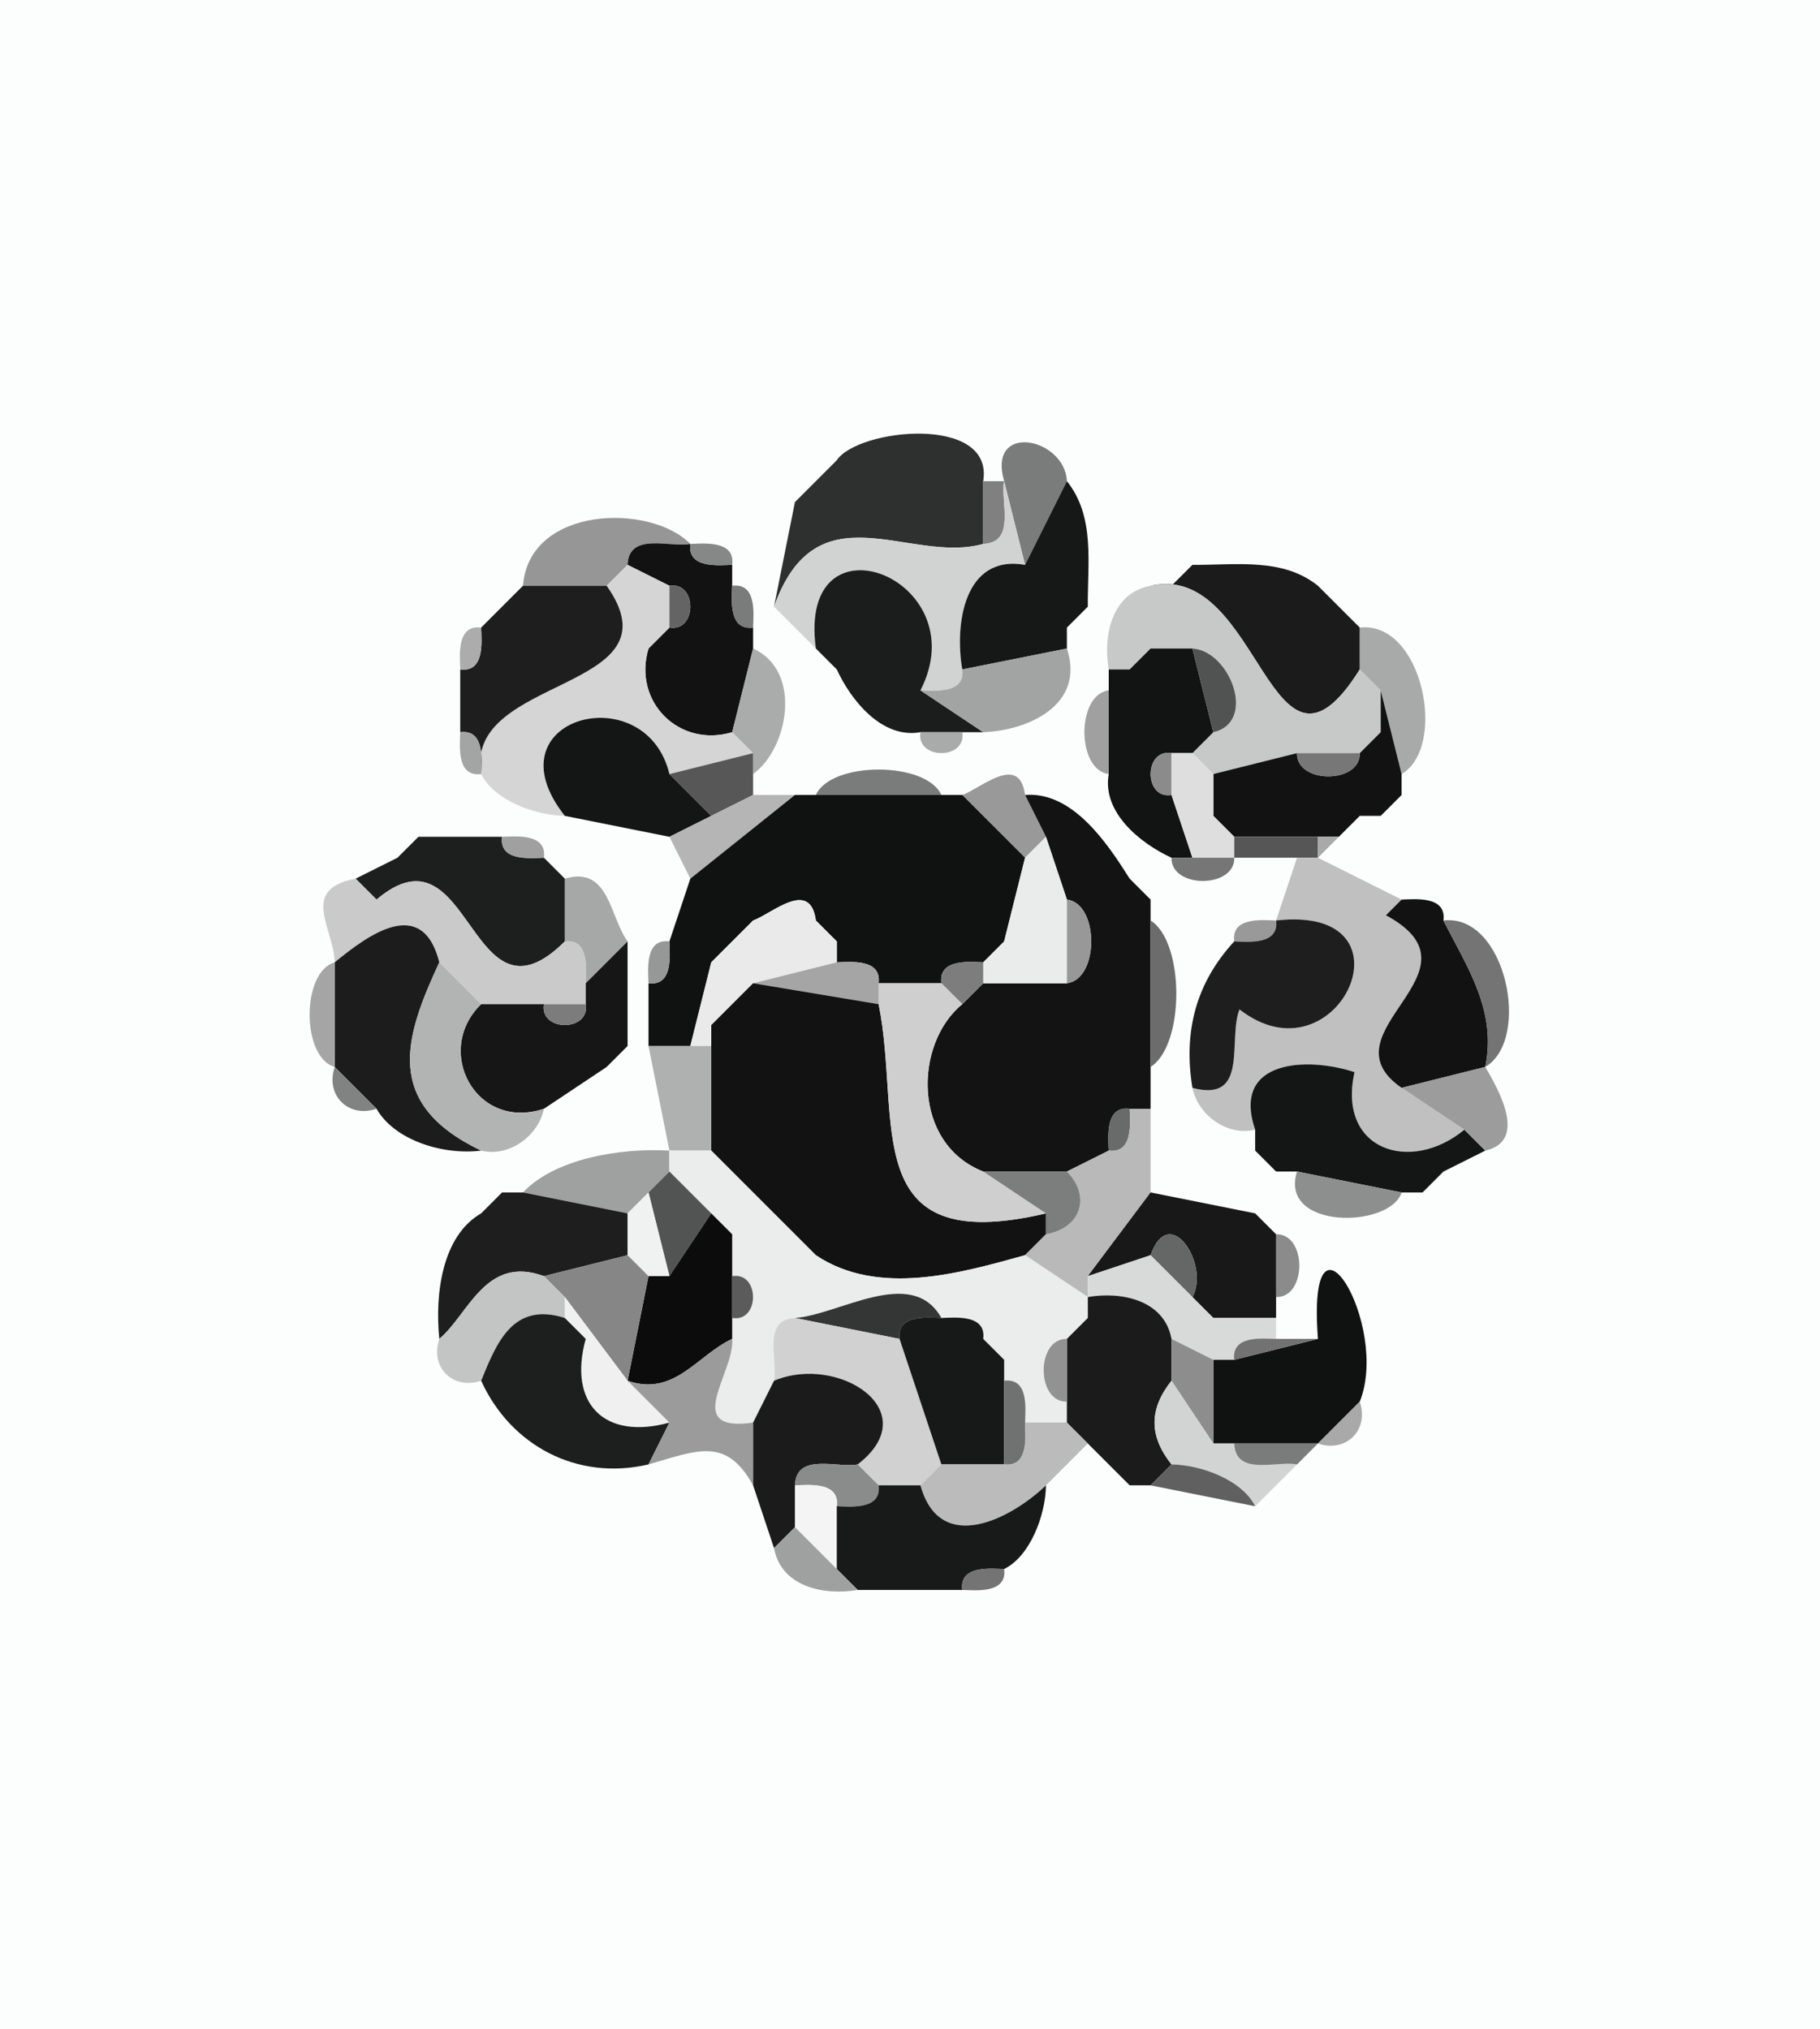 <?xml version="1.0" standalone="yes"?>
<svg width="87" height="97">
<path style="fill:#fcfdfd" d="M87 0 L87 97 L0 97 L0 0 L87 0 z"/>
<path style="fill:#2e2f2f" d="M47 23 L47 26 C43.47 26.99 39.05 23.24 37 29 L38 24 L39 23 L40 22 C41.01 20.48 47.52 19.8 47 23 z"/>
<path style="fill:#7a7b7b" d="M51 23 L49 27 L48 23 C47.18 20.16 50.9 20.91 51 23 z"/>
<path style="fill:#8d8d8d" d="M40 22 L39 23 L40 22 z"/>
<path style="fill:#939393" d="M39 23 L38 24 L39 23 z"/>
<path style="fill:#808080" d="M48 23 C47.81 23.95 48.59 25.94 47 26 L47 23 L48 23 z"/>
<path style="fill:#d1d2d2" d="M49 27 C46.06 26.49 45.63 29.89 46 32 C46.15 33.18 44.66 33.02 44 33 C46.75 27.64 38.09 24.28 39 31 L37 29 C39.05 23.24 43.47 26.99 47 26 C48.59 25.94 47.81 23.95 48 23 L49 27 z"/>
<path style="fill:#161717" d="M51 23 C52.36 24.7 51.98 26.91 52 29 L51 30 L51 31 L46 32 C45.63 29.89 46.06 26.49 49 27 L51 23 z"/>
<path style="fill:#969696" d="M33 26 C32.05 26.19 30.06 25.41 30 27 L29 28 L25 28 C25.29 24.18 31.08 24.04 33 26 z"/>
<path style="fill:#121212" d="M33 26 C32.85 27.18 34.34 27.02 35 27 L35 28 C34.98 28.66 34.82 30.15 36 30 L36 31 L35 35 C32.46 35.76 30.24 33.54 31 31 L32 30 C33.33 30.22 33.33 27.78 32 28 L30 27 C30.06 25.41 32.05 26.19 33 26 z"/>
<path style="fill:#868787" d="M35 27 C34.34 27.02 32.85 27.18 33 26 C33.66 25.98 35.15 25.82 35 27 z"/>
<path style="fill:#d5d5d5" d="M30 27 L32 28 L32 30 L31 31 C30.24 33.54 32.46 35.76 35 35 L36 36 L32 37 C30.87 32.29 23.28 34.29 27 39 C25.56 38.98 23.61 38.24 23 37 C22.16 32.26 32.61 33.1 29 28 L30 27 z"/>
<path style="fill:#1b1c1c" d="M44 33 L47 35 L46 35 L44 35 C42.15 35.33 40.67 33.46 40 32 L39 31 C38.09 24.28 46.75 27.64 44 33 z"/>
<path style="fill:#aaaaaa" d="M57 27 L56 28 L57 27 z"/>
<path style="fill:#1b1b1b" d="M63 28 L64 29 L65 30 L65 32 C60.72 38.82 60.29 26.81 55 28 L56 28 L57 27 C59.09 27.02 61.3 26.64 63 28 z"/>
<path style="fill:#1e1e1e" d="M25 28 L29 28 C32.61 33.1 22.16 32.26 23 37 C23.02 36.34 23.18 34.85 22 35 L22 32 C23.18 32.15 23.02 30.66 23 30 L25 28 z"/>
<path style="fill:#646464" d="M32 30 L32 28 C33.33 27.78 33.33 30.22 32 30 z"/>
<path style="fill:#7a7b7b" d="M36 30 C34.82 30.15 34.98 28.66 35 28 C36.18 27.85 36.02 29.34 36 30 z"/>
<path style="fill:#c7c8c8" d="M55 28 C60.29 26.81 60.72 38.82 65 32 L66 33 L66 35 L65 36 L62 36 L58 37 L57 36 L58 35 C60.11 34.52 58.79 31.1 57 31 L55 31 L54 32 L53 32 C52.72 30.4 53.14 28.34 55 28 z"/>
<path style="fill:#8a8a8a" d="M64 29 L63 28 L64 29 z"/>
<path style="fill:#6b6b6b" d="M52 29 L51 30 L52 29 z"/>
<path style="fill:#9c9c9c" d="M65 30 L64 29 L65 30 z"/>
<path style="fill:#acacac" d="M23 30 C23.02 30.66 23.18 32.15 22 32 C21.98 31.34 21.82 29.85 23 30 z"/>
<path style="fill:#727272" d="M32 30 L31 31 L32 30 z"/>
<path style="fill:#a8a9a9" d="M67 37 L66 33 L65 32 L65 30 C67.98 29.65 69.22 35.69 67 37 z"/>
<path style="fill:#aaabab" d="M36 37 L36 36 L35 35 L36 31 C38.38 32.08 37.68 35.78 36 37 z"/>
<path style="fill:#9a9a9a" d="M40 32 L39 31 L40 32 z"/>
<path style="fill:#a2a3a3" d="M51 31 C51.89 33.69 49.16 34.92 47 35 L44 33 C44.66 33.02 46.15 33.18 46 32 L51 31 z"/>
<path style="fill:#676767" d="M55 31 L54 32 L55 31 z"/>
<path style="fill:#121313" d="M57 31 L58 35 L57 36 L56 36 C54.67 35.78 54.67 38.22 56 38 L57 41 L56 41 C54.54 40.33 52.67 38.85 53 37 L53 33 L53 32 L54 32 L55 31 L57 31 z"/>
<path style="fill:#515252" d="M58 35 L57 31 C58.79 31.1 60.11 34.52 58 35 z"/>
<path style="fill:#a0a0a0" d="M53 33 L53 37 C51.45 36.81 51.45 33.19 53 33 z"/>
<path style="fill:#121212" d="M67 37 L67 38 L66 39 L65 39 L64 40 L63 40 L59 40 L58 39 L58 37 L62 36 C61.96 37.48 65.04 37.48 65 36 L66 35 L66 33 L67 37 z"/>
<path style="fill:#141515" d="M32 37 L34 39 L32 40 L27 39 C23.28 34.29 30.87 32.29 32 37 z"/>
<path style="fill:#a3a4a4" d="M23 37 C21.82 37.15 21.98 35.66 22 35 C23.18 34.85 23.02 36.34 23 37 z"/>
<path style="fill:#a9aaaa" d="M46 35 C46.22 36.33 43.78 36.33 44 35 L46 35 z"/>
<path style="fill:#717171" d="M66 35 L65 36 L66 35 z"/>
<path style="fill:#575757" d="M36 36 L36 37 L36 38 L34 39 L32 37 L36 36 z"/>
<path style="fill:#8b8b8b" d="M56 36 L56 38 C54.67 38.22 54.67 35.78 56 36 z"/>
<path style="fill:#dedede" d="M57 36 L58 37 L58 39 L59 40 L59 41 L57 41 L56 38 L56 36 L57 36 z"/>
<path style="fill:#777777" d="M65 36 C65.04 37.48 61.96 37.48 62 36 L65 36 z"/>
<path style="fill:#7a7b7b" d="M45 38 L39 38 C39.73 36.38 44.27 36.38 45 38 z"/>
<path style="fill:#999999" d="M49 38 L50 40 L49 41 L46 38 C46.9 37.68 48.73 35.98 49 38 z"/>
<path style="fill:#b5b5b5" d="M36 38 L38 38 L33 42 L32 40 L34 39 L36 38 z"/>
<path style="fill:#101111" d="M39 38 L45 38 L46 38 L49 41 L48 45 L47 46 C46.34 45.98 44.85 45.82 45 47 L42 47 C42.15 45.82 40.66 45.98 40 46 L40 45 L39 44 C38.73 41.98 36.9 43.68 36 44 L35 45 L34 46 L33 50 L31 50 L31 47 C32.18 47.15 32.02 45.66 32 45 L33 42 L38 38 L39 38 z"/>
<path style="fill:#131313" d="M54 42 L55 43 L55 44 L55 51 L55 53 L54 53 C52.82 52.85 52.98 54.34 53 55 L51 56 L47 56 C43.59 54.66 43.69 49.88 46 48 L47 47 L51 47 C52.55 46.81 52.55 43.19 51 43 L50 40 L49 38 C51.28 37.82 52.94 40.32 54 42 z"/>
<path style="fill:#a9a9a9" d="M67 38 L66 39 L67 38 z"/>
<path style="fill:#818181" d="M32 40 L27 39 L32 40 z"/>
<path style="fill:#696969" d="M59 40 L58 39 L59 40 z"/>
<path style="fill:#787878" d="M65 39 L64 40 L65 39 z"/>
<path style="fill:#979797" d="M20 40 L19 41 L20 40 z"/>
<path style="fill:#1d1e1e" d="M24 40 C23.85 41.18 25.34 41.02 26 41 L27 42 L27 45 C22.42 49.56 22.56 39.14 18 43 L17 42 L19 41 L20 40 L24 40 z"/>
<path style="fill:#a0a0a0" d="M26 41 C25.34 41.02 23.85 41.18 24 40 C24.66 39.98 26.15 39.82 26 41 z"/>
<path style="fill:#eaebeb" d="M50 40 L51 43 L51 47 L47 47 L47 46 L48 45 L49 41 L50 40 z"/>
<path style="fill:#565656" d="M63 40 L63 41 L62 41 L59 41 L59 40 L63 40 z"/>
<path style="fill:#a9a9a9" d="M64 40 L63 41 L63 40 L64 40 z"/>
<path style="fill:#a1a1a1" d="M27 42 L26 41 L27 42 z"/>
<path style="fill:#767676" d="M57 41 L59 41 C59.04 42.48 55.96 42.48 56 41 L57 41 z"/>
<path style="fill:#c0c0c0" d="M63 41 L67 43 L66.25 43.75 C71.27 46.46 63.11 49.32 67 52 L70 54 C67.42 56.13 63.91 54.97 64.75 51.25 C62.52 50.51 58.85 50.63 60 54 C58.66 54.33 57.26 53.29 57 52 C59.73 52.73 58.68 49.69 59.25 48.25 C63.95 51.91 67.93 43.21 61 44 L62 41 L63 41 z"/>
<path style="fill:#cacaca" d="M17 42 L18 43 C22.56 39.14 22.42 49.56 27 45 C28.18 44.85 28.02 46.34 28 47 L28 48 L26 48 L23 48 L21 46 C20.18 42.75 17.55 44.73 16 46 C15.95 44.34 14.3 42.52 17 42 z"/>
<path style="fill:#a6a7a7" d="M30 45 L28 47 C28.02 46.34 28.18 44.85 27 45 L27 42 C29.12 41.37 29.14 43.82 30 45 z"/>
<path style="fill:#878787" d="M55 43 L54 42 L55 43 z"/>
<path style="fill:#eaeaea" d="M39 44 L40 45 L40 46 L36 47 L35 48 L34 49 L34 50 L33 50 L34 46 L35 45 L36 44 C36.9 43.68 38.73 41.98 39 44 z"/>
<path style="fill:#989898" d="M51 47 L51 43 C52.55 43.19 52.55 46.81 51 47 z"/>
<path style="fill:#121212" d="M67 43 C67.66 42.98 69.15 42.82 69 44 C70.12 46.21 71.56 48.3 71 51 L67 52 C63.11 49.32 71.27 46.46 66.25 43.75 L67 43 z"/>
<path style="fill:#1c1c1c" d="M21 46 C19.34 49.58 18.29 52.75 23 55 C21.17 55.23 18.85 54.5 18 53 L16 51 L16 46 C17.55 44.73 20.18 42.75 21 46 z"/>
<path style="fill:#848484" d="M36 44 L35 45 L36 44 z"/>
<path style="fill:#919191" d="M40 45 L39 44 L40 45 z"/>
<path style="fill:#6c6c6c" d="M55 51 L55 44 C56.64 45.03 56.64 49.97 55 51 z"/>
<path style="fill:#999999" d="M61 44 C61.15 45.18 59.66 45.02 59 45 C58.85 43.82 60.34 43.98 61 44 z"/>
<path style="fill:#1e1e1e" d="M57 52 C56.55 49.25 57.21 46.94 59 45 C59.66 45.02 61.15 45.18 61 44 C67.93 43.21 63.95 51.91 59.25 48.25 C58.68 49.69 59.73 52.73 57 52 z"/>
<path style="fill:#747474" d="M71 51 C71.56 48.3 70.12 46.21 69 44 C71.98 43.65 73.22 49.69 71 51 z"/>
<path style="fill:#161616" d="M30 45 L30 50 L29 51 L26 53 C22.74 54.08 20.71 50.22 23 48 L26 48 C25.78 49.33 28.22 49.33 28 48 L28 47 L30 45 z"/>
<path style="fill:#969797" d="M32 45 C32.02 45.66 32.18 47.15 31 47 C30.98 46.34 30.82 44.85 32 45 z"/>
<path style="fill:#8f8f8f" d="M35 45 L34 46 L35 45 z"/>
<path style="fill:#6a6a6a" d="M48 45 L47 46 L48 45 z"/>
<path style="fill:#a5a5a5" d="M16 46 L16 51 C14.4 50.55 14.4 46.45 16 46 z"/>
<path style="fill:#b2b3b3" d="M23 48 C20.71 50.22 22.74 54.08 26 53 C25.74 54.29 24.34 55.33 23 55 C18.29 52.75 19.34 49.58 21 46 L23 48 z"/>
<path style="fill:#a5a5a5" d="M40 46 C40.66 45.98 42.15 45.82 42 47 L42 48 L36 47 L40 46 z"/>
<path style="fill:#7d7d7d" d="M47 46 L47 47 L46 48 L45 47 C44.85 45.82 46.34 45.98 47 46 z"/>
<path style="fill:#828282" d="M36 47 L35 48 L36 47 z"/>
<path style="fill:#121212" d="M42 48 C43.12 53.51 40.91 60.14 50 58 L50 59 L49 60 C45.93 60.85 41.99 62 39 60 L38 59 L35 56 L34 55 L34 50 L34 49 L35 48 L36 47 L42 48 z"/>
<path style="fill:#cfcfcf" d="M45 47 L46 48 C43.69 49.88 43.59 54.66 47 56 L50 58 C40.91 60.14 43.12 53.51 42 48 L42 47 L45 47 z"/>
<path style="fill:#7c7c7c" d="M28 48 C28.22 49.33 25.78 49.33 26 48 L28 48 z"/>
<path style="fill:#8d8d8d" d="M35 48 L34 49 L35 48 z"/>
<path style="fill:#8e8e8e" d="M30 50 L29 51 L30 50 z"/>
<path style="fill:#afb0b0" d="M33 50 L34 50 L34 55 L32 55 L31 50 L33 50 z"/>
<path style="fill:#818282" d="M18 53 C16.65 53.46 15.54 52.35 16 51 L18 53 z"/>
<path style="fill:#141515" d="M70 54 L71 55 L69 56 L68 57 L67 57 L62 56 L61 56 L60 55 L60 54 C58.85 50.63 62.52 50.51 64.75 51.25 C63.91 54.97 67.42 56.13 70 54 z"/>
<path style="fill:#9c9c9c" d="M71 51 C71.62 52.07 73.05 54.54 71 55 L70 54 L67 52 L71 51 z"/>
<path style="fill:#696a6a" d="M54 53 C54.02 53.66 54.18 55.15 53 55 C52.98 54.34 52.82 52.85 54 53 z"/>
<path style="fill:#b9b9b9" d="M55 53 L55 57 L52 61 L52 62 L49 60 L50 59 C51.71 58.69 52.15 57.16 51 56 L53 55 C54.18 55.15 54.02 53.66 54 53 L55 53 z"/>
<path style="fill:#9fa0a0" d="M32 55 L32 56 L31 57 L30 58 L25 57 C26.48 55.42 29.54 54.86 32 55 z"/>
<path style="fill:#ebecec" d="M34 55 L35 56 L38 59 L39 60 C41.99 62 45.93 60.85 49 60 L52 62 L52 63 L51 64 C49.52 63.96 49.52 67.04 51 67 L51 68 L49 68 C49.02 67.34 49.18 65.85 48 66 L48 65 L47 64 C47.15 62.82 45.66 62.98 45 63 C43.59 60.47 40.09 62.86 38 63 C36.41 63.06 37.19 65.05 37 66 L36 68 C32.54 68.49 35.14 65.6 35 64 L35 63 C36.33 63.22 36.33 60.78 35 61 L35 59 L34 58 L32 56 L32 55 L34 55 z"/>
<path style="fill:#868686" d="M35 56 L34 55 L35 56 z"/>
<path style="fill:#888888" d="M61 56 L60 55 L61 56 z"/>
<path style="fill:#525353" d="M32 56 L34 58 L32 61 L31 57 L32 56 z"/>
<path style="fill:#7c7d7d" d="M51 56 C52.15 57.16 51.71 58.69 50 59 L50 58 L47 56 L51 56 z"/>
<path style="fill:#8d8e8e" d="M67 57 C66.44 58.73 61.12 58.79 62 56 L67 57 z"/>
<path style="fill:#878787" d="M69 56 L68 57 L69 56 z"/>
<path style="fill:#979797" d="M24 57 L23 58 L24 57 z"/>
<path style="fill:#1e1e1e" d="M25 57 L30 58 L30 60 L26 61 C23.21 59.97 22.39 62.84 21 64 C20.78 61.84 21.14 59.07 23 58 L24 57 L25 57 z"/>
<path style="fill:#f0f1f1" d="M31 57 L32 61 L31 61 L30 60 L30 58 L31 57 z"/>
<path style="fill:#181818" d="M60 58 L61 59 L61 62 L61 63 L58 63 L57 62 C57.85 60.47 55.91 57.43 55 60 L52 61 L55 57 L60 58 z"/>
<path style="fill:#0c0c0c" d="M34 58 L35 59 L35 61 L35 63 L35 64 C33.33 64.77 32.24 66.78 30 66 L31 61 L32 61 L34 58 z"/>
<path style="fill:#7e7e7e" d="M35 59 L34 58 L35 59 z"/>
<path style="fill:#888888" d="M61 59 L60 58 L61 59 z"/>
<path style="fill:#848484" d="M39 60 L38 59 L39 60 z"/>
<path style="fill:#656666" d="M57 62 L55 60 C55.91 57.43 57.85 60.47 57 62 z"/>
<path style="fill:#8b8b8b" d="M61 62 L61 59 C62.48 58.96 62.48 62.04 61 62 z"/>
<path style="fill:#868686" d="M30 60 L31 61 L30 66 L27 62 L26 61 L30 60 z"/>
<path style="fill:#d8d9d9" d="M55 60 L57 62 L58 63 L61 63 L61 64 C60.34 63.98 58.85 63.82 59 65 L58 65 L56 64 C55.66 62.14 53.6 61.72 52 62 L52 61 L55 60 z"/>
<path style="fill:#101111" d="M65 67 L63 69 L59 69 L58 69 L58 65 L59 65 L63 64 C62.45 56.68 66.47 63.32 65 67 z"/>
<path style="fill:#c3c4c4" d="M26 61 L27 62 L27 63 C24.52 62.21 23.74 64.18 23 66 C21.65 66.46 20.54 65.35 21 64 C22.39 62.84 23.21 59.97 26 61 z"/>
<path style="fill:#5b5b5b" d="M35 63 L35 61 C36.33 60.78 36.33 63.22 35 63 z"/>
<path style="fill:#f0f0f0" d="M30 66 L32 68 C28.9 68.86 27.14 67.1 28 64 L27 63 L27 62 L30 66 z"/>
<path style="fill:#343535" d="M45 63 C44.34 62.98 42.85 62.82 43 64 L38 63 C40.09 62.86 43.59 60.47 45 63 z"/>
<path style="fill:#1b1b1b" d="M56 64 L56 66 C54.92 67.36 54.92 68.64 56 70 L55 71 L54 71 L53 70 L52 69 L51 68 L51 67 L51 64 L52 63 L52 62 C53.6 61.72 55.66 62.14 56 64 z"/>
<path style="fill:#6b6b6b" d="M58 63 L57 62 L58 63 z"/>
<path style="fill:#1d1e1e" d="M27 63 L28 64 C27.14 67.1 28.9 68.86 32 68 L31 70 C27.59 70.8 24.41 69.1 23 66 C23.74 64.18 24.52 62.21 27 63 z"/>
<path style="fill:#757575" d="M28 64 L27 63 L28 64 z"/>
<path style="fill:#d1d1d1" d="M38 63 L43 64 L45 70 L44 71 L42 71 L41 70 C44.31 67.44 40.06 64.71 37 66 C37.19 65.05 36.41 63.06 38 63 z"/>
<path style="fill:#171818" d="M45 63 C45.66 62.98 47.15 62.82 47 64 L48 65 L48 66 L48 70 L45 70 L43 64 C42.85 62.82 44.34 62.98 45 63 z"/>
<path style="fill:#8b8b8b" d="M52 63 L51 64 L52 63 z"/>
<path style="fill:#9b9b9b" d="M35 64 C35.14 65.6 32.54 68.49 36 68 L36 71 C34.71 68.68 33.38 69.31 31 70 L32 68 L30 66 C32.24 66.78 33.33 64.77 35 64 z"/>
<path style="fill:#8e8e8e" d="M48 65 L47 64 L48 65 z"/>
<path style="fill:#929292" d="M51 64 L51 67 C49.52 67.04 49.52 63.96 51 64 z"/>
<path style="fill:#8d8d8d" d="M58 65 L58 69 L56 66 L56 64 L58 65 z"/>
<path style="fill:#727272" d="M61 64 L63 64 L59 65 C58.85 63.82 60.34 63.98 61 64 z"/>
<path style="fill:#1b1b1b" d="M41 70 C40.05 70.19 38.06 69.41 38 71 L38 73 L37 74 L36 71 L36 68 L37 66 C40.06 64.71 44.31 67.44 41 70 z"/>
<path style="fill:#707171" d="M49 68 C49.02 68.66 49.18 70.15 48 70 L48 66 C49.18 65.85 49.02 67.34 49 68 z"/>
<path style="fill:#d2d3d3" d="M58 69 L59 69 C59.06 70.59 61.05 69.81 62 70 L60 72 C59.39 70.76 57.44 70.02 56 70 C54.92 68.64 54.92 67.36 56 66 L58 69 z"/>
<path style="fill:#a9a9a9" d="M65 67 C65.46 68.35 64.35 69.46 63 69 L65 67 z"/>
<path style="fill:#bbbbbb" d="M51 68 L52 69 L50 71 C48.37 72.57 44.94 74.4 44 71 L45 70 L48 70 C49.18 70.15 49.02 68.66 49 68 L51 68 z"/>
<path style="fill:#747474" d="M53 70 L52 69 L53 70 z"/>
<path style="fill:#7a7b7b" d="M63 69 L62 70 C61.05 69.81 59.06 70.59 59 69 L63 69 z"/>
<path style="fill:#8a8b8b" d="M41 70 L42 71 C42.15 72.18 40.66 72.02 40 72 C40.15 70.82 38.66 70.98 38 71 C38.06 69.41 40.05 70.19 41 70 z"/>
<path style="fill:#949494" d="M54 71 L53 70 L54 71 z"/>
<path style="fill:#606060" d="M60 72 L55 71 L56 70 C57.44 70.02 59.39 70.76 60 72 z"/>
<path style="fill:#f4f4f4" d="M40 72 L40 75 L38 73 L38 71 C38.66 70.98 40.15 70.82 40 72 z"/>
<path style="fill:#181919" d="M44 71 C44.94 74.4 48.37 72.57 50 71 C49.98 72.44 49.24 74.39 48 75 C47.34 74.98 45.85 74.82 46 76 L41 76 L40 75 L40 72 C40.66 72.02 42.15 72.18 42 71 L44 71 z"/>
<path style="fill:#9fa0a0" d="M40 75 L41 76 C39.4 76.28 37.34 75.86 37 74 L38 73 L40 75 z"/>
<path style="fill:#747474" d="M48 75 C48.15 76.18 46.66 76.02 46 76 C45.85 74.82 47.34 74.98 48 75 z"/>
</svg>
